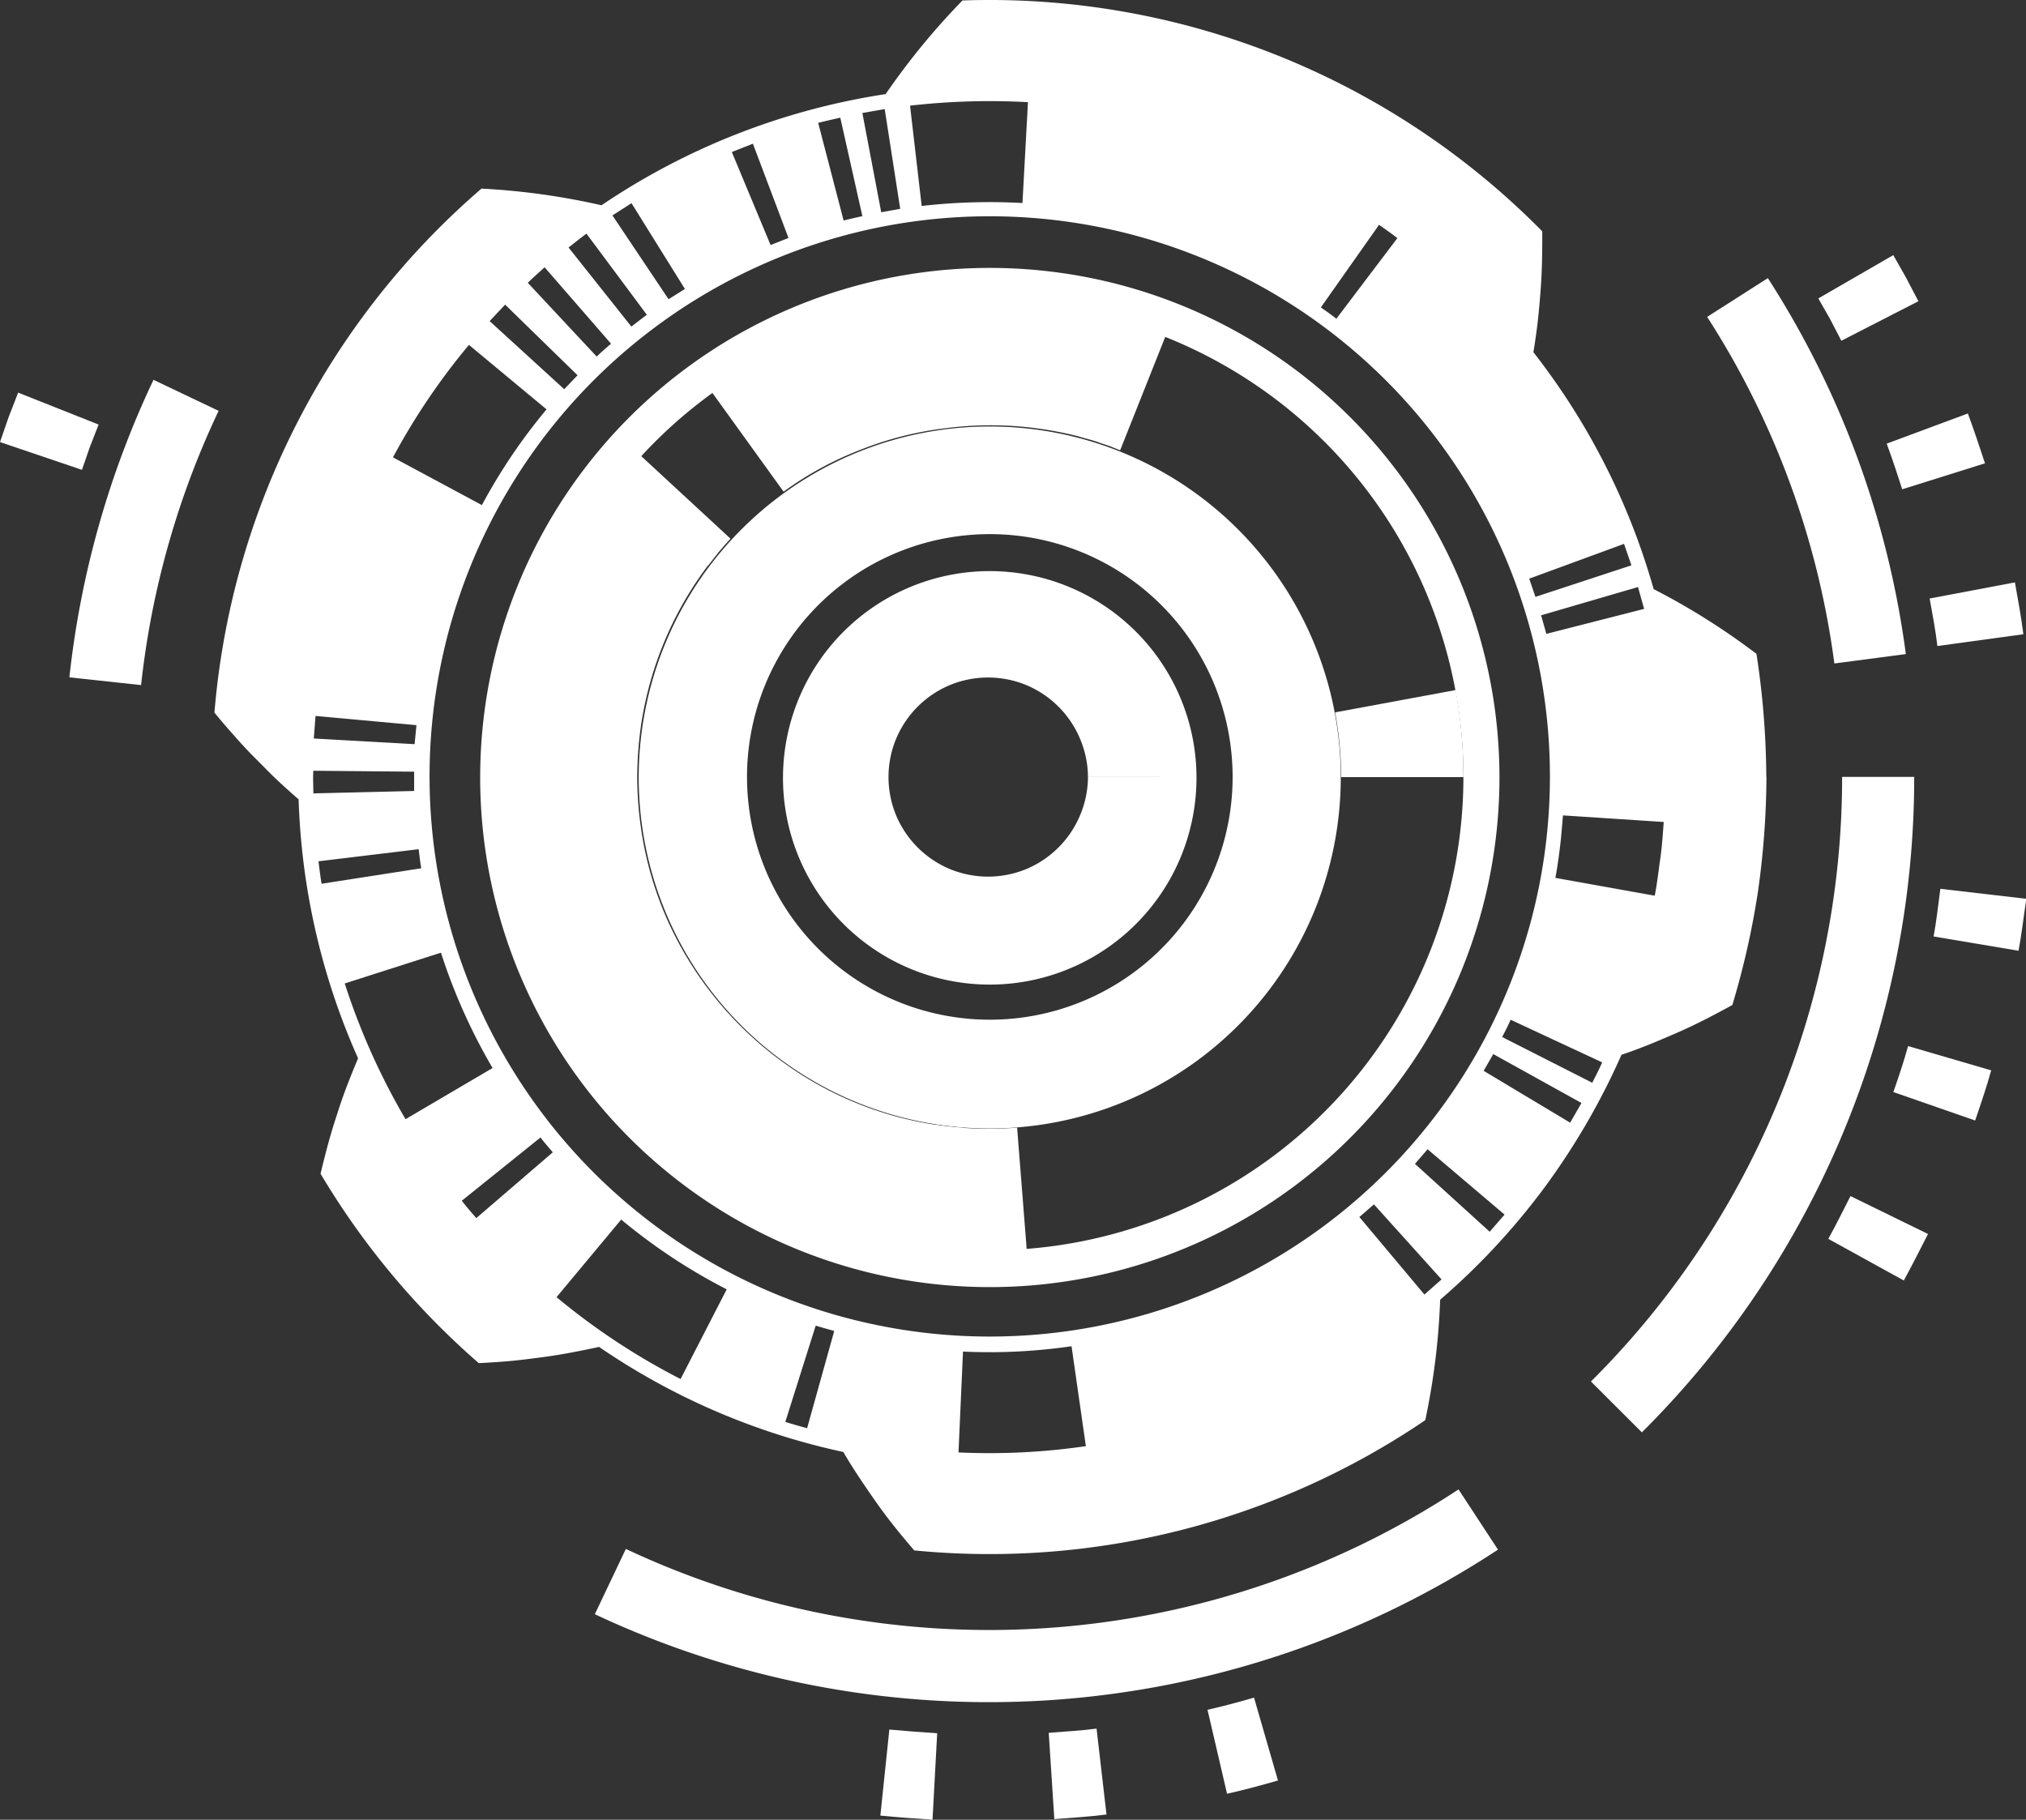 <svg xmlns="http://www.w3.org/2000/svg" viewBox="0 0 261.34 234.75">
    <rect x="0" y="0" width="261.34" height="234.75" fill="#333333" stroke="none"/>
    <defs>
        <style>
        .cls-1{
            fill:#ffffff;
        }
        </style>
    </defs>
    <title></title>
    <g id="Layer_2" data-name="Layer 2" class="cls-2">
        <g id="Layer_1-2" data-name="Layer 1">
            <path class="cls-1" d="M154.34,100.25a26.67,26.67,0,1,0-2,10.23,26.79,26.79,0,0,0,2-10.23h-14a12.81,12.81,0,0,1-1,4.88,12.92,12.92,0,0,1-7,7,12.93,12.93,0,0,1-9.77,0,12.92,12.92,0,0,1-7-7,12.93,12.93,0,0,1,0-9.77,12.92,12.92,0,0,1,7-7,12.93,12.93,0,0,1,9.77,0,12.92,12.92,0,0,1,7,7,12.81,12.81,0,0,1,1,4.88Z"/>
            <path class="cls-1" d="M172.95,100.25a45.28,45.28,0,1,0-3.44,17.36,45.42,45.42,0,0,0,3.44-17.36H159a31.32,31.32,0,1,1-2.38-12,31.45,31.45,0,0,1,2.38,12Z"/>
            <path class="cls-1" d="M193.42,100.25a65.74,65.74,0,1,0-5,25.2,65.92,65.92,0,0,0,5-25.2h-4.65a61.09,61.09,0,1,1-4.65-23.42,61.26,61.26,0,0,1,4.65,23.42Z"/>
            <path class="cls-1" d="M117.82,162.56a64.64,64.64,0,0,0,14.77.53l-1.39-17.62a47,47,0,0,1-10.68-.38Z"/>
            <path class="cls-1" d="M78.91,60.15A63,63,0,0,0,91,151.59a62.38,62.38,0,0,0,32,11.53l1.26-17.63a44.67,44.67,0,0,1-23-8.28,45.65,45.65,0,0,1-15.42-19.1,44.85,44.85,0,0,1-3.24-11.89,46.19,46.19,0,0,1-.4-6.22,48.77,48.77,0,0,1,.46-6.22A45.38,45.38,0,0,1,92.54,71.4Z"/>
            <path class="cls-1" d="M81.25,57.49c-.73.76-1.39,1.59-2.1,2.38s-1.31,1.66-2,2.48L91.3,73c.49-.59.93-1.21,1.42-1.79s1-1.17,1.51-1.72Z"/>
            <path class="cls-1" d="M151,41.72,149.18,41l-1.87-.63c-1.24-.46-2.53-.75-3.79-1.13a64.09,64.09,0,0,0-7.77-1.49,62.46,62.46,0,0,0-15.83-.07,61.36,61.36,0,0,0-15.31,3.85,60.72,60.72,0,0,0-13.87,7.56l10.34,14.34a43.08,43.08,0,0,1,10-5.44,43.68,43.68,0,0,1,11-2.76,44.82,44.82,0,0,1,11.44,0,46.41,46.41,0,0,1,5.58,1.06c.9.29,1.83.47,2.72.82l1.35.45,1.32.53Z"/>
            <path class="cls-1" d="M188.77,100.25a62.68,62.68,0,0,0-1-11.23l-15.55,2.88a46.86,46.86,0,0,1,.78,8.35Z"/>
            <path class="cls-1" d="M199.93,100.25h27.91a106.91,106.91,0,0,0-1.27-15.9A89.26,89.26,0,0,0,213.31,76,88.86,88.86,0,0,0,197.8,45.44c.2-1.25.39-2.53.54-3.8s.26-2.55.36-3.86c.22-2.63.25-5.23.24-7.94A100.11,100.11,0,0,0,124.15.06a91.91,91.91,0,0,0-9.91,12.08A89.39,89.39,0,0,0,77.59,26.48a90.71,90.71,0,0,0-15.48-2.15A100.09,100.09,0,0,0,27.66,91.93q1.28,1.56,2.57,3c.88,1,1.8,2,2.7,2.89s1.8,1.84,2.74,2.73,1.9,1.74,2.85,2.57a88.86,88.86,0,0,0,7.67,33.41q-.74,1.75-1.44,3.57t-1.27,3.66c-.84,2.5-1.5,5-2.13,7.66a100.33,100.33,0,0,0,20.41,24.43c1.35-.07,2.66-.15,4-.27s2.64-.29,3.93-.46c2.56-.32,5.14-.84,7.59-1.36a88.64,88.64,0,0,0,31.5,13.55c1.29,2.21,2.71,4.3,4.23,6.47s3.17,4.19,4.92,6.23a100.07,100.07,0,0,0,65.92-16.8,90.24,90.24,0,0,0,1.92-15.54,89.35,89.35,0,0,0,13.46-14.48,90.32,90.32,0,0,0,9.93-17.12c2.44-.81,4.76-1.79,7.19-2.85s4.74-2.27,7.11-3.57a105.34,105.34,0,0,0,3.3-14.59,108.38,108.38,0,0,0,1.1-14.86H199.93a72.26,72.26,0,1,1-5.5-27.69A72.44,72.44,0,0,1,199.93,100.25Zm.7,13c.26-1.34.44-2.68.6-4s.27-2.71.38-4.06l13,.85c-.12,1.59-.22,3.19-.45,4.77s-.4,3.17-.71,4.74Zm-6.86,20.53c.38-.74.77-1.47,1.09-2.23l11.81,5.5c-.39.9-.84,1.76-1.28,2.63Zm-2.39,4.36,1.24-2.16L204,142.29l-1.46,2.54Zm-8.86,12,1.63-1.88,9.93,8.43-1.92,2.21ZM175.35,157l1.88-1.63,8.72,9.68L183.74,167Zm-51.13,17.36a73.37,73.37,0,0,0,14-.69l1.85,12.89a86.38,86.38,0,0,1-16.43.81Zm-19-3.35c.79.25,1.59.46,2.39.69l-3.5,12.55c-.94-.27-1.88-.52-2.81-.82ZM80.13,157.33a74.1,74.1,0,0,0,13.61,9L87.79,177.9a87.12,87.12,0,0,1-16-10.56ZM56.88,122.9a74.8,74.8,0,0,0,6.66,14.88l-11.23,6.6a87.83,87.83,0,0,1-7.84-17.51Zm4.56,34.24c-.64-.74-1.28-1.47-1.87-2.24l10.15-8.16c.5.66,1.05,1.28,1.59,1.91M54,109.55c.11.82.19,1.65.34,2.46l-12.86,2c-.17-1-.27-1.93-.4-2.9Zm-.58-10c0,.83,0,1.66,0,2.49l-13,.31c0-1-.07-1.94,0-2.92Zm.3-6L53.48,96l-13-.73.22-2.91ZM70.5,52.81a73.3,73.3,0,0,0-8.34,12.35L50.69,59a86.32,86.32,0,0,1,9.8-14.51Zm4-4.4-1.72,1.8-9.62-8.79,2-2.12Zm4.32-4.07c-.63.54-1.26,1.08-1.85,1.66l-8.89-9.52c.7-.68,1.43-1.32,2.17-2Zm4.62-3.73c-.67.49-1.31,1-2,1.52l-8.1-10.2c.77-.6,1.52-1.21,2.31-1.79Zm4.91-3.33L86.24,38.6,79,27.79l2.46-1.58Zm13.36-6.58-2.31.91-5-12,2.72-1.07Zm9.53-2.82c-.81.19-1.62.36-2.42.57l-3.28-12.6c.94-.24,1.9-.45,2.85-.67Zm4.88-.94-2.45.44-2.43-12.8,2.88-.51Zm15.77-.75a77.61,77.61,0,0,0-13,.38l-1.5-12.94a90.62,90.62,0,0,1,15.21-.45Zm40.49,14.93c-.65-.52-1.34-1-2-1.46L177.89,29c.79.57,1.6,1.11,2.36,1.72ZM198.06,77l-.8-2.35,12.23-4.49.95,2.77Zm1.41,4.77-.68-2.39,12.5-3.65.79,2.82Z"/>
            <path class="cls-1" d="M193.23,199.91a119.47,119.47,0,0,1-116.5,8.33l4-8.42a110.17,110.17,0,0,0,107.41-7.68Z"/>
            <path class="cls-1" d="M28.2,53a110.35,110.35,0,0,0-10,35.38l-9.25-1A119.66,119.66,0,0,1,19.8,49Z"/>
            <path class="cls-1" d="M236.62,85.59a108.76,108.76,0,0,0-16.41-44.71l7.83-5a118.06,118.06,0,0,1,17.8,48.5Z"/>
            <path class="cls-1" d="M205.22,178.22a109.9,109.9,0,0,0,32.4-78h9.3a119.2,119.2,0,0,1-35.13,84.56Z"/>
            <path class="cls-1" d="M260.38,122.65c.42-2.23.66-4.47,1-6.7l-11.09-1.29c-.27,2.05-.49,4.11-.87,6.15Z"/>
            <path class="cls-1" d="M254.78,144.55c.73-2.14,1.47-4.29,2.07-6.47l-10.72-3.13c-.55,2-1.23,4-1.9,5.93Z"/>
            <path class="cls-1" d="M245.58,165.19c1.09-2,2.1-4,3.12-6l-10-4.89c-.94,1.85-1.86,3.71-2.86,5.52Z"/>
            <path class="cls-1" d="M158.28,231.4c2.21-.49,4.4-1.08,6.57-1.71L161.76,219c-2,.58-4,1.12-6,1.57Z"/>
            <path class="cls-1" d="M136,234.67c2.24-.17,4.49-.3,6.73-.59L141.45,223c-2.05.27-4.11.37-6.17.54Z"/>
            <path class="cls-1" d="M113.56,234.22c2.24.22,4.48.38,6.73.53l.6-11.15c-2.06-.14-4.12-.29-6.17-.48Z"/>
            <polygon class="cls-1" points="2.34 50.65 1.11 53.82 0 57.03 10.57 60.61 11.59 57.67 12.72 54.77 2.34 50.65"/>
            <polygon class="cls-1" points="247.46 38.86 245.89 35.86 244.22 32.91 234.55 38.5 236.09 41.2 237.52 43.96 247.46 38.86"/>
            <path class="cls-1" d="M256.05,59.77c-.71-2.15-1.42-4.3-2.21-6.43l-10.47,3.89c.72,1.95,1.37,3.92,2,5.89Z"/>
            <path class="cls-1" d="M261,81.82c-.27-2.24-.7-4.46-1.09-6.69l-11,2.08c.36,2,.76,4.08,1,6.13Z"/>
        </g>
    </g>
</svg>